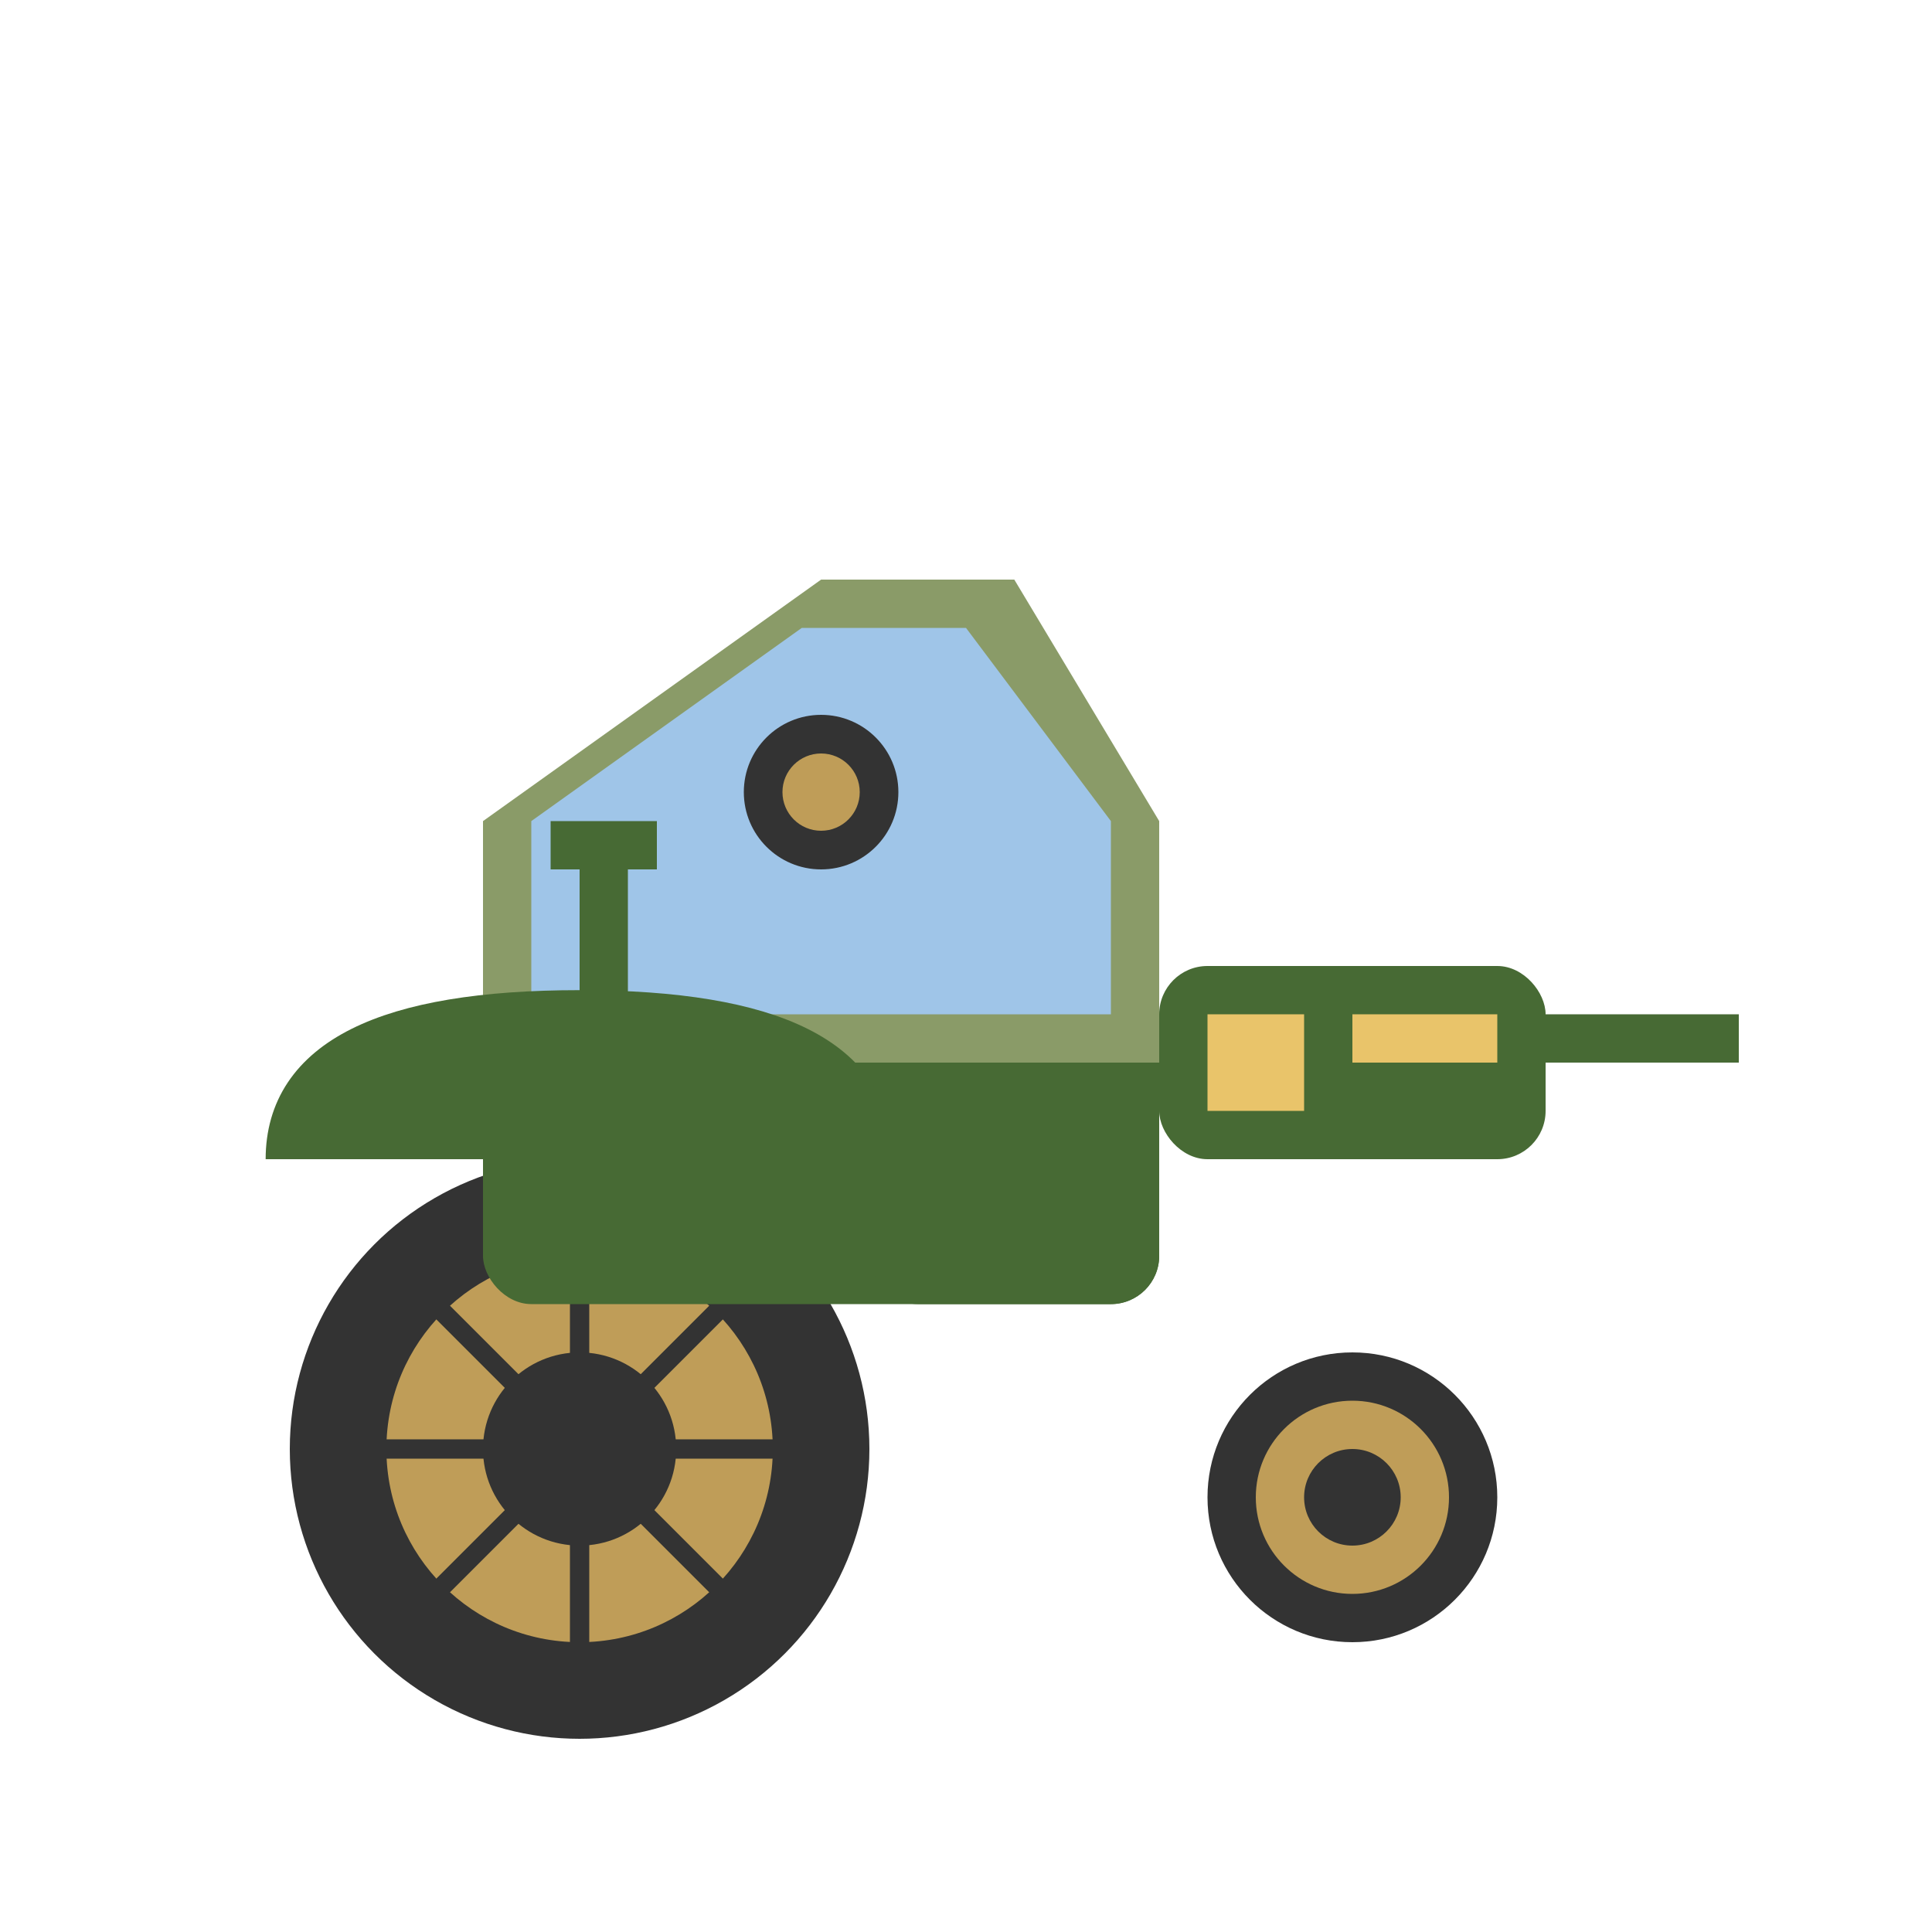 <svg xmlns="http://www.w3.org/2000/svg" viewBox="0 0 200 200" width="200" height="200">
  <style>
    .tractor-body { fill: #476a34; }
    .tractor-cabin { fill: #8a9b68; }
    .tractor-wheel { fill: #333333; }
    .tractor-rim { fill: #bf9d58; }
    .tractor-detail { fill: #e9c46a; }
  </style>
  
  <!-- Large rear wheels -->
  <circle class="tractor-wheel" cx="60" cy="150" r="30"/>
  <circle class="tractor-rim" cx="60" cy="150" r="20"/>
  <circle fill="#333333" cx="60" cy="150" r="10"/>
  
  <!-- Wheel details -->
  <path stroke="#333333" stroke-width="2" fill="none" d="M60,130 L60,170"/>
  <path stroke="#333333" stroke-width="2" fill="none" d="M40,150 L80,150"/>
  <path stroke="#333333" stroke-width="2" fill="none" d="M45,135 L75,165"/>
  <path stroke="#333333" stroke-width="2" fill="none" d="M45,165 L75,135"/>
  
  <!-- Small front wheel -->
  <circle class="tractor-wheel" cx="140" cy="155" r="15"/>
  <circle class="tractor-rim" cx="140" cy="155" r="10"/>
  <circle fill="#333333" cx="140" cy="155" r="5"/>
  
  <!-- Tractor body -->
  <rect class="tractor-body" x="50" y="110" width="70" height="25" rx="5"/>
  <rect class="tractor-body" x="90" y="90" width="30" height="45" rx="5"/>
  <rect class="tractor-detail" x="95" y="100" width="20" height="10"/>
  
  <!-- Cabin -->
  <polygon class="tractor-cabin" points="50,110 50,85 85,60 105,60 120,85 120,110"/>
  
  <!-- Windows -->
  <polygon fill="#9fc5e8" points="55,105 55,85 83,65 100,65 115,85 115,105"/>
  
  <!-- Steering wheel -->
  <circle fill="#333333" cx="85" cy="82" r="8"/>
  <circle fill="#bf9d58" cx="85" cy="82" r="4"/>
  
  <!-- Front hood -->
  <rect class="tractor-body" x="120" y="100" width="40" height="20" rx="5"/>
  <rect class="tractor-detail" x="125" y="105" width="10" height="10"/>
  <rect class="tractor-detail" x="140" y="105" width="15" height="5"/>
  
  <!-- Front connection -->
  <rect class="tractor-body" x="160" y="105" width="20" height="5"/>
  
  <!-- Exhaust pipe -->
  <rect class="tractor-body" x="60" y="90" width="5" height="20"/>
  <rect class="tractor-body" x="57" y="85" width="11" height="5"/>
  
  <!-- Mudguards -->
  <path class="tractor-body" d="M30,120 C30,110 40,105 60,105 C80,105 90,110 90,120" fill="none" stroke="#476a34" stroke-width="5"/>
</svg>
